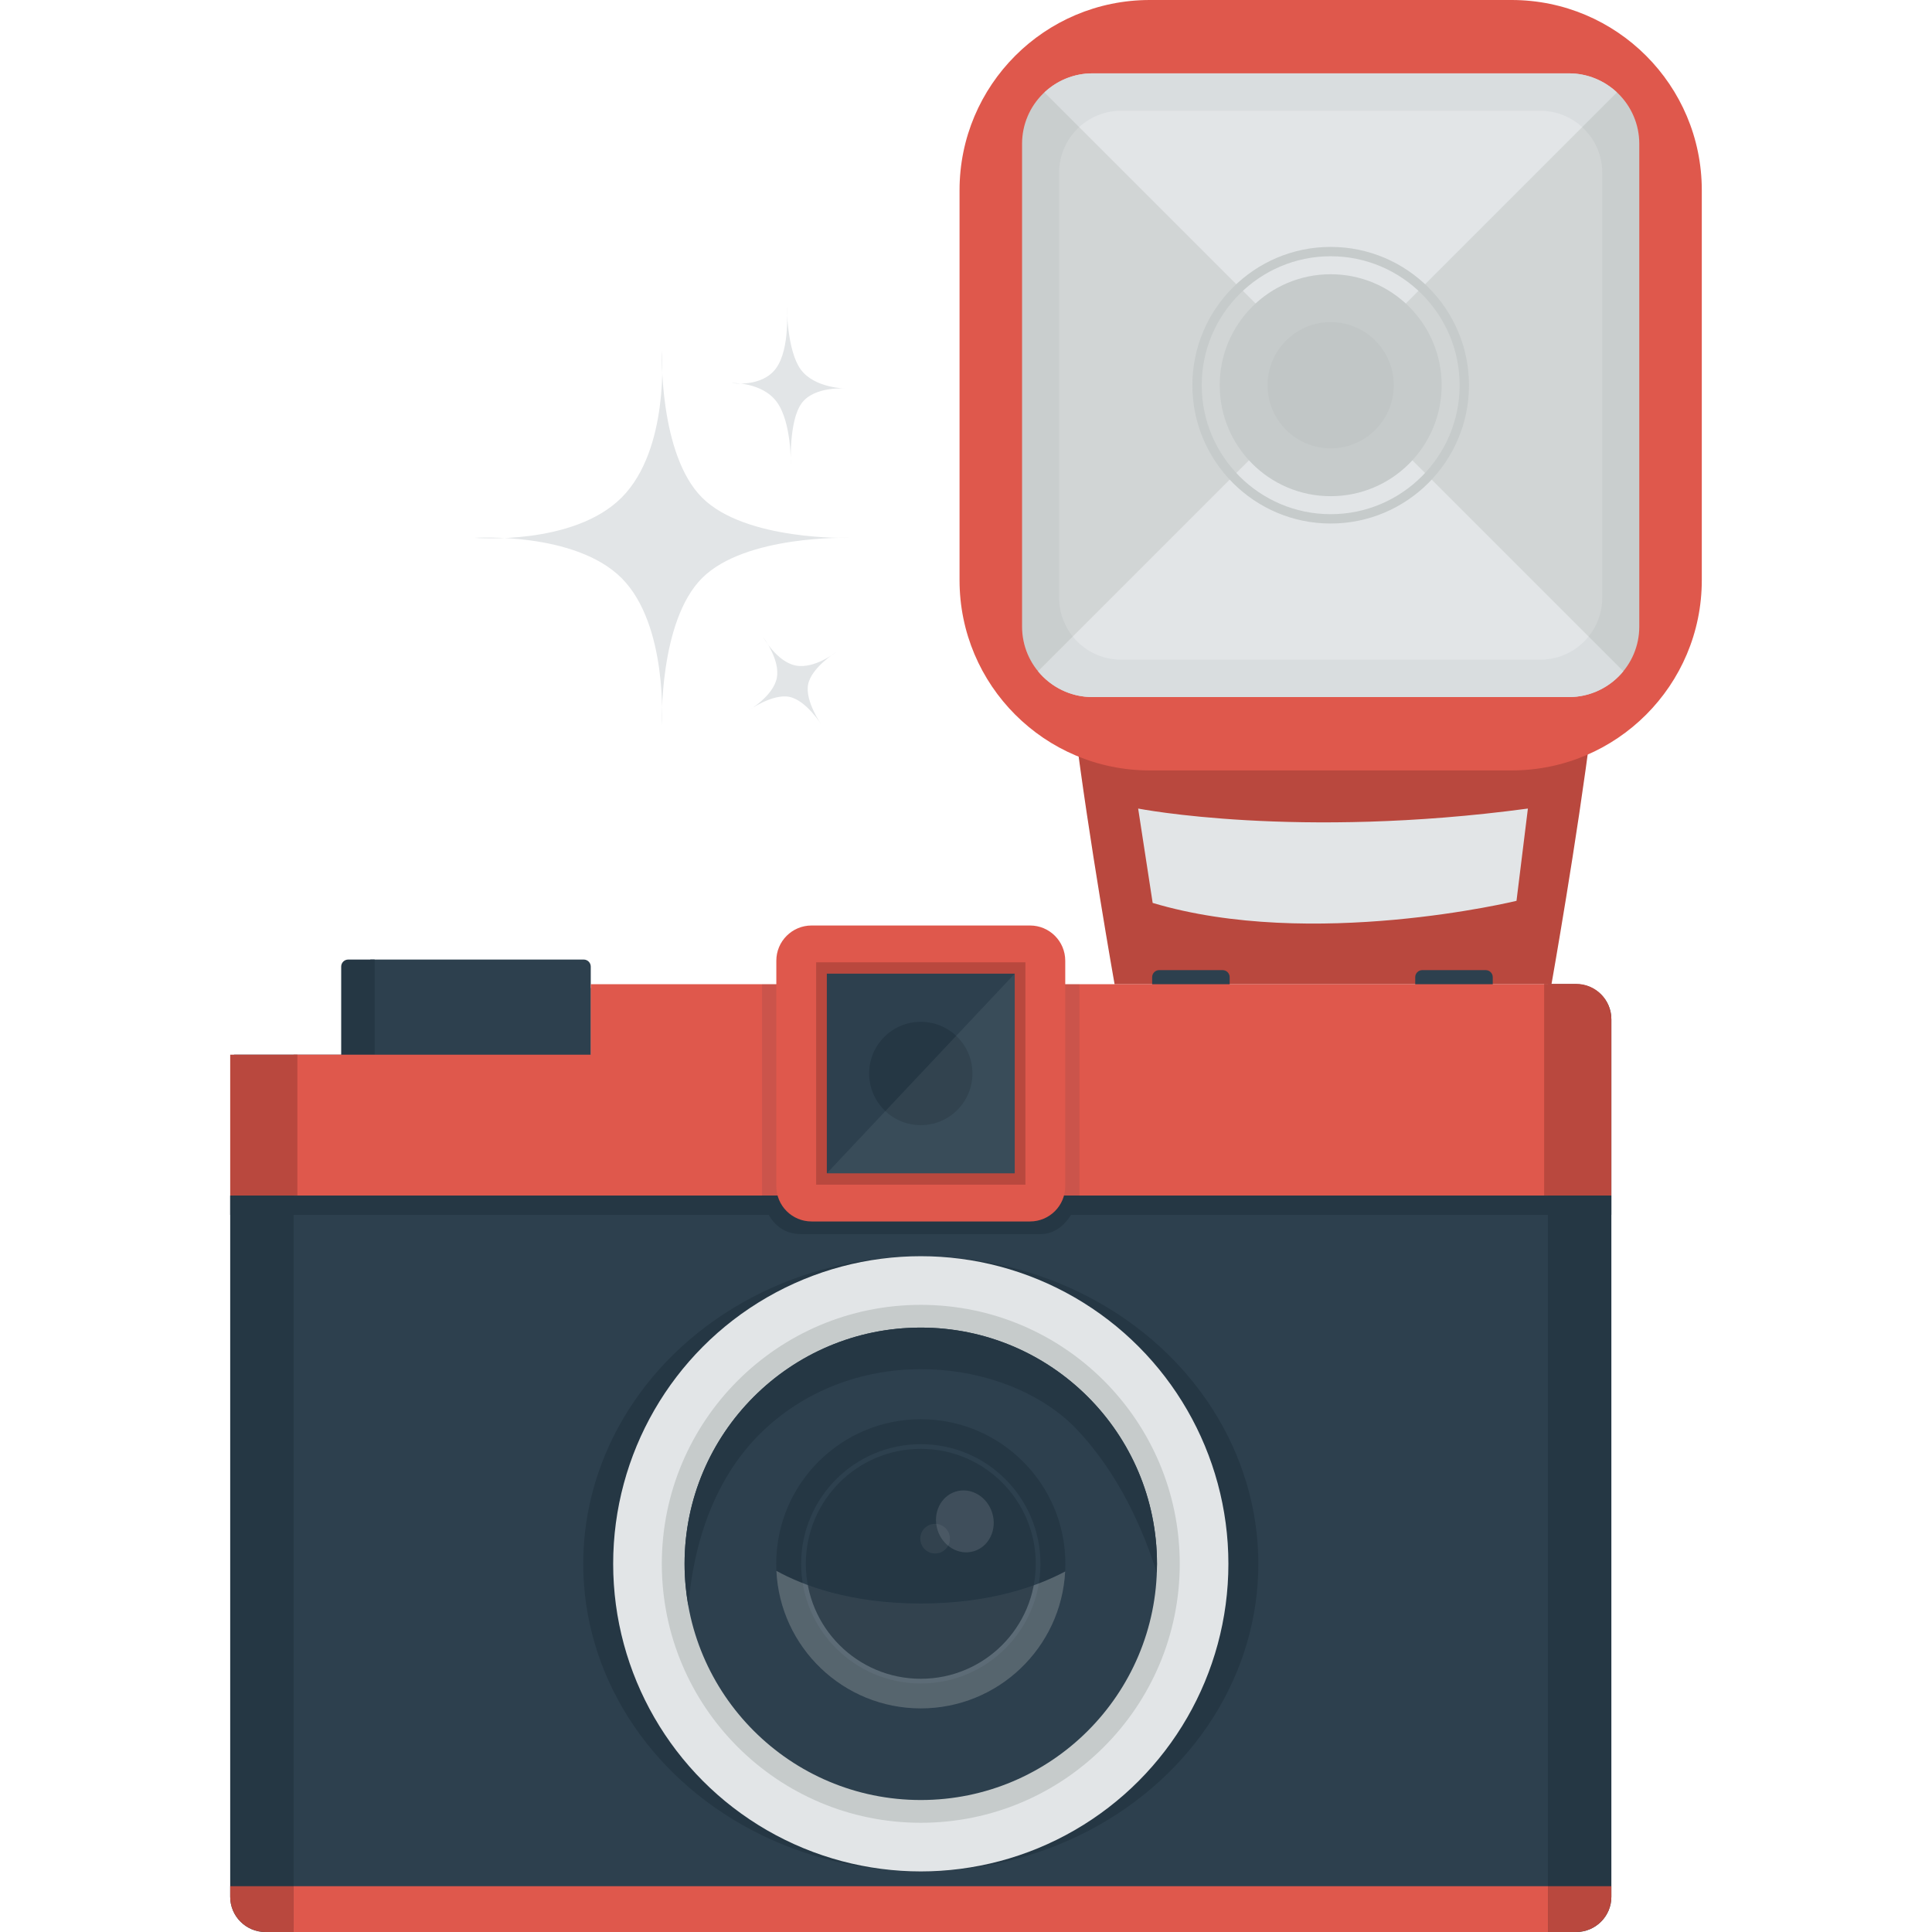 <?xml version="1.0" encoding="iso-8859-1"?>
<!-- Generator: Adobe Illustrator 19.0.0, SVG Export Plug-In . SVG Version: 6.00 Build 0)  -->
<svg version="1.1" id="Layer_1" xmlns="http://www.w3.org/2000/svg" xmlns:xlink="http://www.w3.org/1999/xlink" x="0px" y="0px"
	 viewBox="0 0 512 512" style="enable-background:new 0 0 512 512;" xml:space="preserve">
<g>
	<g>
		<path style="fill:#2D404E;" d="M154.688,254.291H98.135v28.479h56.553c1.034,0,1.869-0.834,1.869-1.867v-24.744
			C156.557,255.127,155.722,254.291,154.688,254.291z"/>
	</g>
	<g>
		<path style="fill:#253744;" d="M92.287,254.291c-1.033,0-1.869,0.836-1.869,1.867v24.744c0,1.033,0.836,1.867,1.869,1.867h7.004
			V254.29h-7.004V254.291z"/>
	</g>
	<g>
		<path style="fill:#B9483E;" d="M353.266,192.354h-68.475c3.736,29.879,10.584,68.473,10.584,68.473h57.891h57.893
			c0,0,6.848-38.594,10.582-68.473H353.266z"/>
	</g>
	<g>
		<path style="fill:#2D404E;" d="M325.873,265.186c0,1.033-0.836,1.867-1.867,1.867h-16.807c-1.029,0-1.867-0.834-1.867-1.867
			v-6.227c0-1.031,0.838-1.867,1.867-1.867h16.807c1.031,0,1.867,0.836,1.867,1.867V265.186z"/>
	</g>
	<g>
		<path style="fill:#2D404E;" d="M395.594,265.186c0,1.033-0.836,1.867-1.867,1.867h-16.809c-1.029,0-1.867-0.834-1.867-1.867
			v-6.227c0-1.031,0.838-1.867,1.867-1.867h16.809c1.031,0,1.867,0.836,1.867,1.867V265.186z"/>
	</g>
	<g>
		<path style="fill:#2D404E;" d="M417.691,261.826H156.557v17.676H62.006v223.162c0,5.156,3.18,8.336,8.338,8.336h347.348
			c5.156,0,8.336-3.18,8.336-8.336v-232.5C426.027,265.008,422.848,261.826,417.691,261.826z"/>
	</g>
	<g>
		<polygon style="fill:#DF584C;" points="156.557,260.826 156.557,279.502 77.812,279.502 77.812,316.852 410.221,316.852 
			410.221,260.826 		"/>
	</g>
	<g>
		<path style="fill:#253744;" d="M417.691,260.826c5.156,0,9.336,4.182,9.336,9.338v232.5c0,5.156-4.18,9.336-9.336,9.336h-7.471
			V260.826H417.691z"/>
	</g>
	<g>
		<path style="fill:#253744;" d="M61.006,502.664c0,5.156,4.18,9.336,9.338,9.336h7.469V316.852H61.006V502.664z"/>
	</g>
	<g>
		<rect x="61.006" y="279.502" style="fill:#B9483E;" width="17.807" height="37.35"/>
	</g>
	<g>
		<path style="fill:#DF584C;" d="M450.994,153.75c0,27.85-22.572,50.422-50.42,50.422h-95.865c-27.848,0-50.42-22.572-50.42-50.422
			V50.42c0-27.848,22.572-50.42,50.42-50.42h95.865c27.848,0,50.42,22.572,50.42,50.42L450.994,153.75L450.994,153.75z"/>
	</g>
	<g>
		<path style="fill:#D1D5D5;" d="M434.426,166.057c0,10.312-8.361,18.676-18.674,18.676H289.533
			c-10.312,0-18.674-8.363-18.674-18.676V38.115c0-10.312,8.361-18.676,18.674-18.676h126.219c10.312,0,18.674,8.363,18.674,18.676
			V166.057z"/>
	</g>
	<g>
		<path style="fill:#E2E5E7;" d="M301.623,214.275c0,0,42.025,8.242,103.285,0l-3.021,24.455c0,0-54.115,13.188-96.418,0.551
			L301.623,214.275z"/>
	</g>
	<g>
		<path style="fill:#B9483E;" d="M61.006,499.861v2.803c0,5.156,4.18,9.336,9.338,9.336h7.469v-12.139H61.006z"/>
	</g>
	<g>
		<rect x="77.812" y="499.861" style="fill:#DF584C;" width="332.408" height="12.139"/>
	</g>
	<g>
		<path style="fill:#B9483E;" d="M410.221,499.861V512h7.471c5.156,0,9.336-4.18,9.336-9.336v-2.803H410.221z"/>
	</g>
	<g>
		<path style="fill:#B9483E;" d="M427.027,270.09c0-5.165-4.18-9.354-9.336-9.354h-8.471v56.115h17.807V270.09z"/>
	</g>
	<g>
		<ellipse style="fill:#253744;" cx="244.017" cy="414.426" rx="89.456" ry="81.52"/>
	</g>
	<g>
		<g>
			<circle style="fill:#E2E5E7;" cx="244.017" cy="414.426" r="81.521"/>
		</g>
		<g>
			<circle style="fill:#C6CBCB;" cx="244.017" cy="414.426" r="68.628"/>
		</g>
		<g>
			<circle style="fill:#2D404E;" cx="244.018" cy="414.426" r="62.598"/>
		</g>
		<g>
			<circle style="fill:#253744;" cx="244.021" cy="414.426" r="38.315"/>
		</g>
		<g>
			<circle style="fill:#2D404E;" cx="244.021" cy="414.426" r="31.708"/>
		</g>
		<g style="opacity:0.21;">
			<path style="fill:#E2E5E7;" d="M244.021,424.947c-18.922,0-31.416-4.875-38.27-8.658c0.971,20.297,17.738,36.453,38.271,36.453
				c20.477,0,37.203-16.066,38.26-36.283C275.232,420.217,262.66,424.947,244.021,424.947z"/>
		</g>
		<g>
			<circle style="fill:#253744;" cx="244.021" cy="414.426" r="30.468"/>
		</g>
		<g style="opacity:0.07;">
			<path style="fill:#E2E5E7;" d="M244.021,424.947c-18.922,0-31.416-4.875-38.27-8.658c0.971,20.297,17.738,36.453,38.271,36.453
				c20.477,0,37.203-16.066,38.26-36.283C275.232,420.217,262.66,424.947,244.021,424.947z"/>
		</g>
		<g style="opacity:0.14;">
			
				<ellipse transform="matrix(-0.956 0.293 -0.293 -0.956 618.216 713.709)" style="fill:#E2E5E7;" cx="255.638" cy="403.171" rx="7.591" ry="8.261"/>
		</g>
		<g style="opacity:0.07;">
			<circle style="fill:#E2E5E7;" cx="247.812" cy="407.762" r="3.925"/>
		</g>
		<g>
			<path style="fill:#253744;" d="M205.705,376.111c25.984-20.973,63.021-14.777,79.545,2.572
				c11.367,11.936,17.809,27,21.305,38.115c0.031-0.789,0.061-1.578,0.061-2.373c0-34.572-28.025-62.598-62.598-62.598
				c-34.57,0-62.598,28.025-62.598,62.598c0,3.771,0.354,7.459,0.992,11.047C183.752,409.938,188.984,389.604,205.705,376.111z"/>
		</g>
	</g>
	<g style="opacity:0.11;">
		<rect x="278.021" y="260.826" style="fill:#253744;" width="8.055" height="56.025"/>
	</g>
	<g style="opacity:0.11;">
		<rect x="201.957" y="260.826" style="fill:#253744;" width="8.057" height="56.025"/>
	</g>
	<g>
		<path style="fill:#253744;" d="M201.957,316.852c0,0,1.24,10.195,10.355,10.195s55.566,0,63.416,0s10.348-10.195,10.348-10.195
			H201.957z"/>
	</g>
	<g>
		<rect x="61.006" y="316.852" style="fill:#253744;" width="366.021" height="5.098"/>
	</g>
	<g>
		<g>
			<path style="fill:#DF584C;" d="M282.301,314.363c0,5.158-4.18,9.338-9.338,9.338h-57.891c-5.158,0-9.338-4.18-9.338-9.338
				v-59.758c0-5.158,4.18-9.338,9.338-9.338h57.891c5.158,0,9.338,4.18,9.338,9.338V314.363z"/>
		</g>
		<g>
			<rect x="216.287" y="255.02" style="fill:#B9483E;" width="55.461" height="58.93"/>
		</g>
		<g>
			<rect x="219.119" y="258.027" style="fill:#2D404E;" width="49.797" height="52.912"/>
		</g>
		<g>
			<path style="fill:#253744;" d="M257.705,284.482c0,7.562-6.127,13.689-13.688,13.689c-7.562,0-13.688-6.127-13.688-13.689
				c0-7.561,6.125-13.688,13.688-13.688C251.578,270.795,257.705,276.922,257.705,284.482z"/>
		</g>
		<polygon style="opacity:0.07;fill:#E2E5E7;enable-background:new    ;" points="219.119,310.939 268.916,310.939 268.916,258.027 
					"/>
	</g>
	<g>
		<path style="fill:#E2E5E7;" d="M428.492,24.49c-3.338-3.125-7.811-5.051-12.74-5.051H289.533c-4.932,0-9.402,1.926-12.742,5.049
			l75.852,75.85L428.492,24.49z"/>
	</g>
	<g>
		<path style="fill:#E2E5E7;" d="M275.09,177.891c3.426,4.176,8.621,6.842,14.443,6.842h126.219c5.82,0,11.018-2.666,14.441-6.844
			l-77.551-77.551L275.09,177.891z"/>
	</g>
	<g>
		<circle style="fill:#C6CBCB;" cx="352.642" cy="102.086" r="29.409"/>
	</g>
	<g>
		<path style="fill:#C6CBCB;" d="M352.643,138.74c-20.211,0-36.654-16.443-36.654-36.654s16.443-36.654,36.654-36.654
			c20.209,0,36.652,16.443,36.652,36.654S372.852,138.74,352.643,138.74z M352.643,67.91c-18.844,0-34.176,15.33-34.176,34.176
			c0,18.844,15.332,34.176,34.176,34.176s34.174-15.332,34.174-34.176C386.816,83.24,371.486,67.91,352.643,67.91z"/>
	</g>
	<g>
		<circle style="fill:#C1C6C6;" cx="352.642" cy="102.086" r="16.728"/>
	</g>
	<g style="opacity:0.05;">
		<path style="fill:#253744;" d="M415.752,19.439H289.533c-10.312,0-18.674,8.363-18.674,18.676v127.941
			c0,10.312,8.361,18.676,18.674,18.676h126.219c10.312,0,18.674-8.363,18.674-18.676V38.115
			C434.426,27.803,426.064,19.439,415.752,19.439z M424.615,158.383c0,9.074-7.357,16.436-16.436,16.436H297.104
			c-9.076,0-16.434-7.361-16.434-16.436V45.789c0-9.076,7.357-16.436,16.434-16.436H408.18c9.078,0,16.436,7.359,16.436,16.436
			v112.594H424.615z"/>
	</g>
	<g>
		<path style="fill:#E2E5E7;" d="M186.055,131.871c11.488,11.488,38.904,10.664,38.904,10.664s-27.416-0.822-38.904,10.666
			s-10.666,38.904-10.666,38.904s1.705-26.531-10.666-38.904c-12.371-12.371-38.904-10.666-38.904-10.666
			s26.092,2.148,38.904-10.664c12.814-12.814,10.666-38.904,10.666-38.904S174.566,120.383,186.055,131.871z"/>
	</g>
	<g>
		<path style="fill:#E2E5E7;" d="M212.195,97.902c3.637,5.014,12.014,5.068,12.014,5.068s-8.395-0.752-11.787,3.922
			s-2.848,16.238-2.848,16.238s0.238-11.156-3.678-16.553c-3.916-5.393-12.014-5.064-12.014-5.064s8,1.285,11.787-3.924
			c3.781-5.209,2.848-16.238,2.848-16.238S208.557,92.895,212.195,97.902z"/>
	</g>
	<g>
		<path style="fill:#E2E5E7;" d="M214.164,181.352c-0.896,4.475,3.562,10.754,3.562,10.754s-4.074-6.535-8.547-7.434
			c-4.473-0.896-10.75,3.562-10.75,3.562s6.465-3.73,7.432-8.547c0.965-4.816-3.564-10.752-3.564-10.752s3.561,6.432,8.549,7.434
			c4.988,0.998,10.752-3.564,10.752-3.564S215.062,176.881,214.164,181.352z"/>
	</g>
</g>
<g>
</g>
<g>
</g>
<g>
</g>
<g>
</g>
<g>
</g>
<g>
</g>
<g>
</g>
<g>
</g>
<g>
</g>
<g>
</g>
<g>
</g>
<g>
</g>
<g>
</g>
<g>
</g>
<g>
</g>
</svg>
